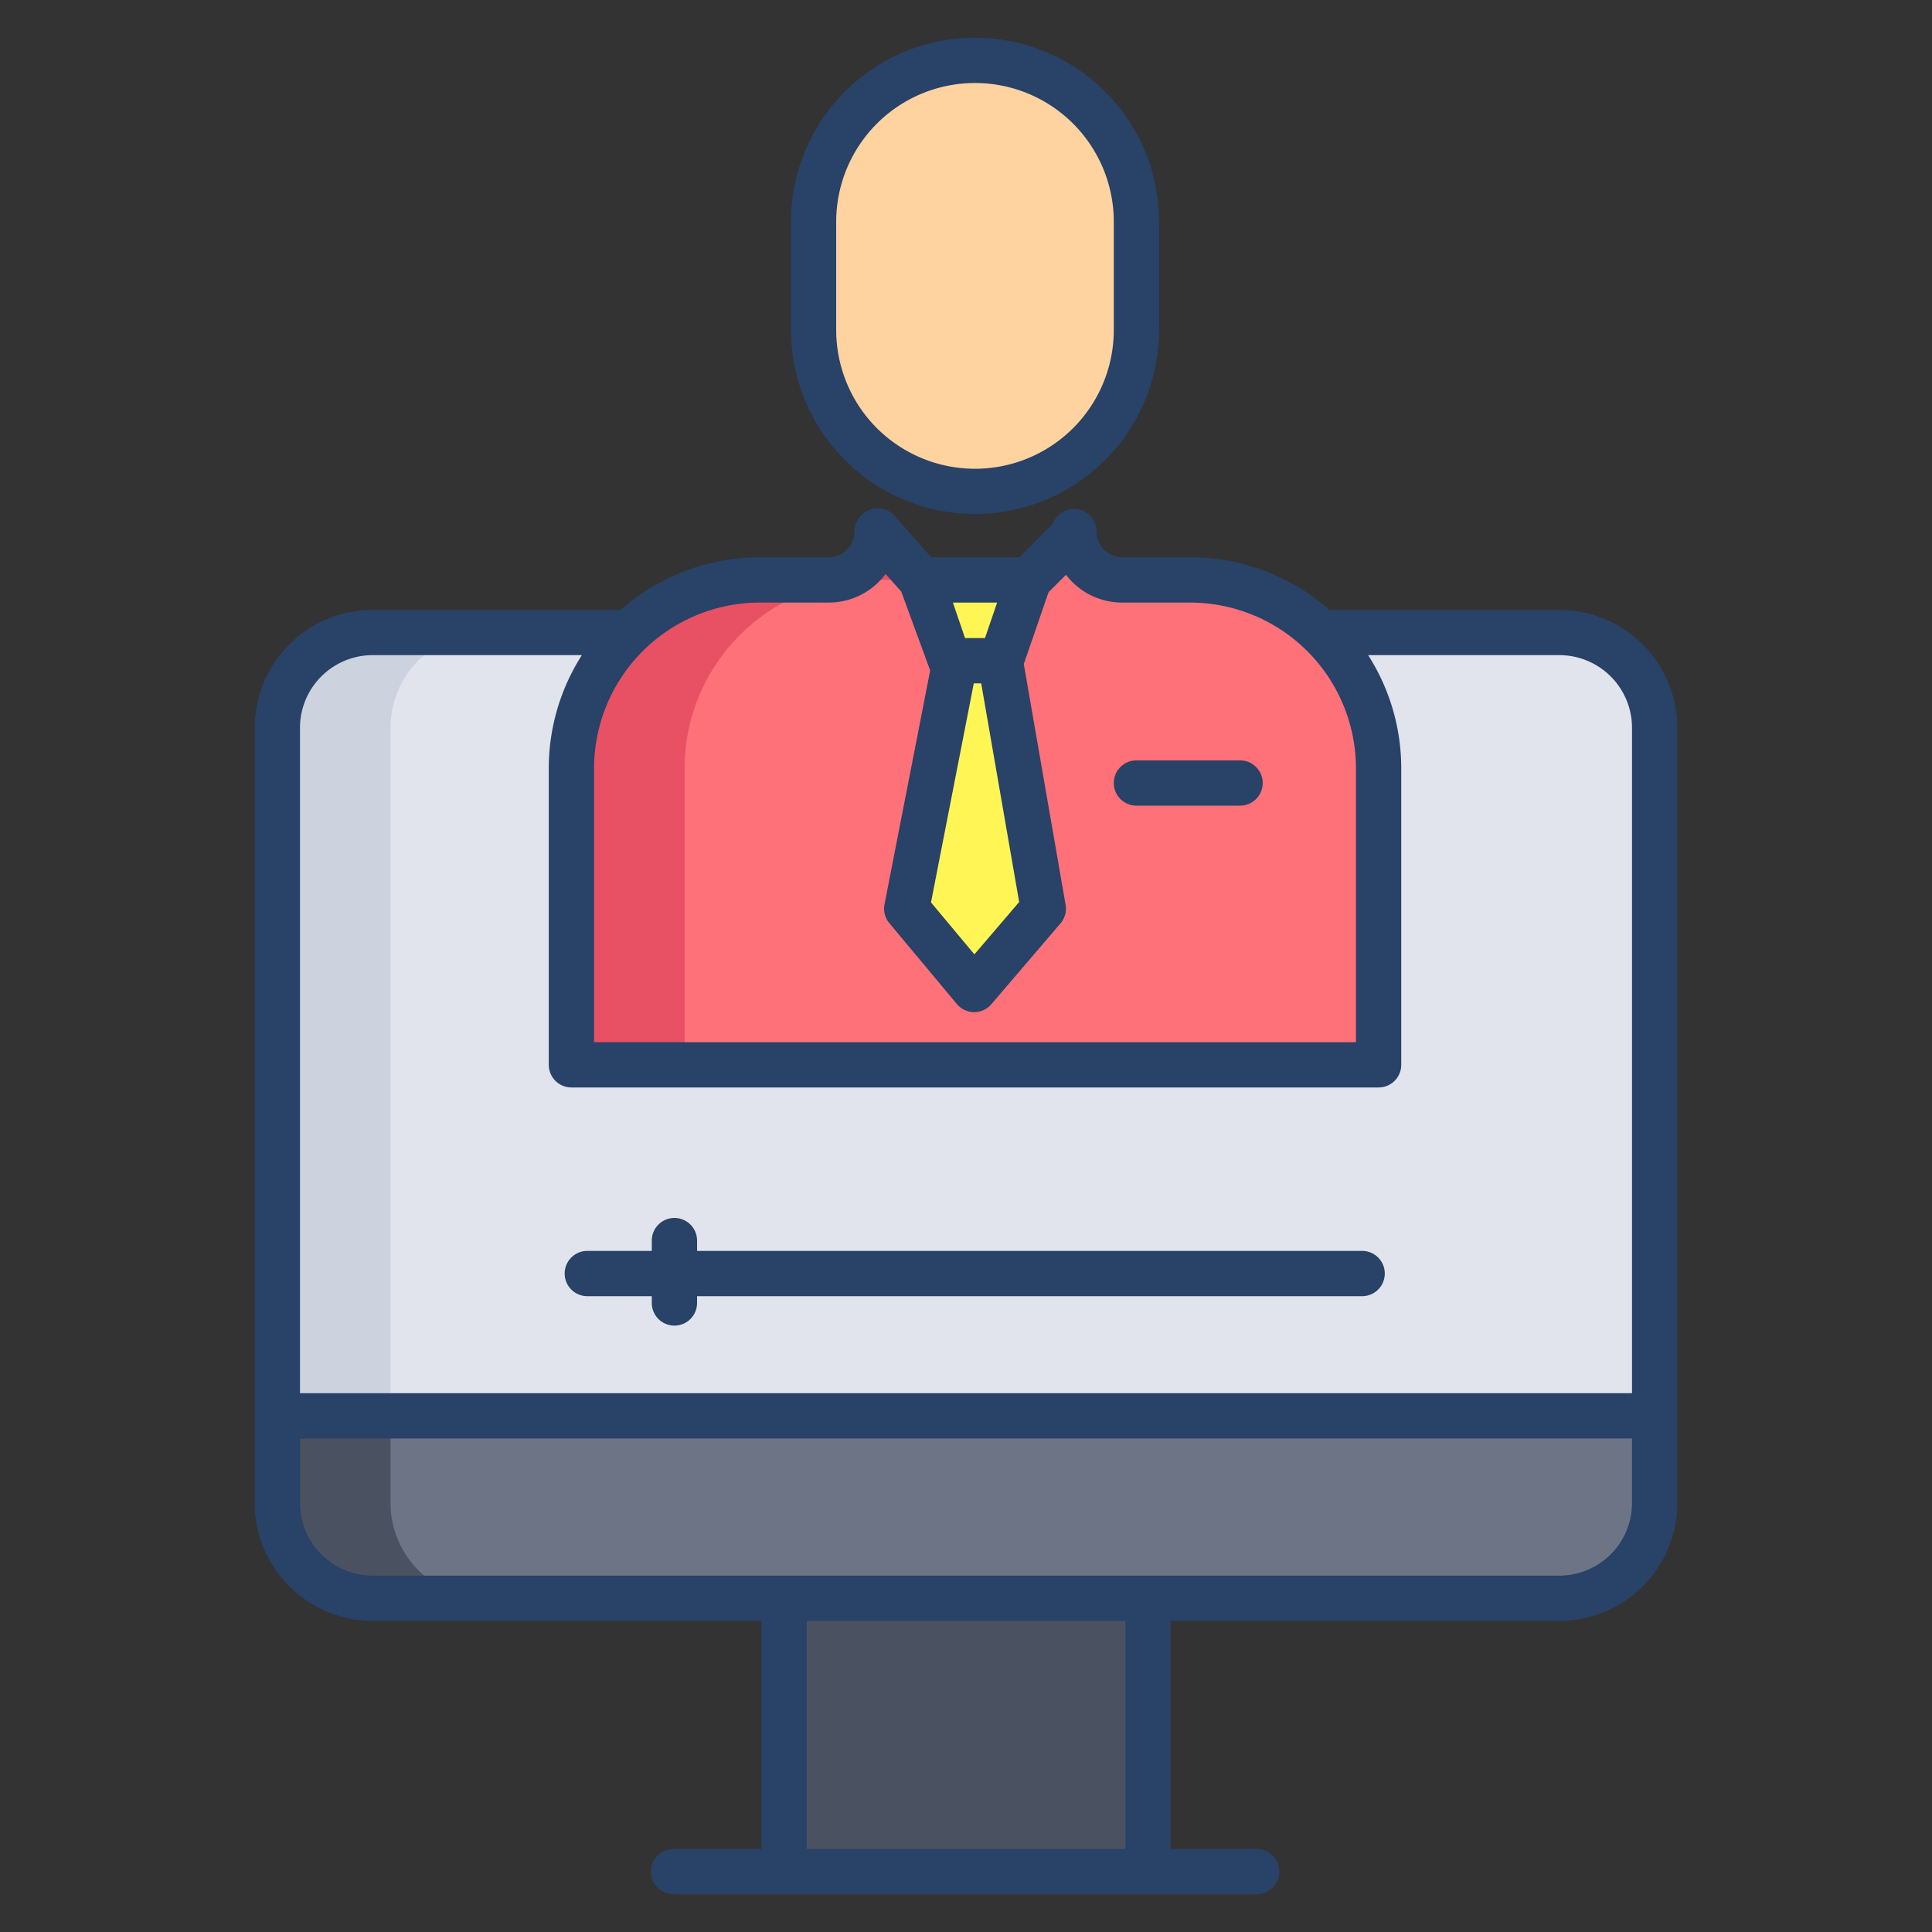 <svg id="Layer_1" height="512" viewBox="0 0 512 512" width="512" xmlns="http://www.w3.org/2000/svg" data-name="Layer 1"><rect x="0" y="0" width="512" height="512" fill="#333333" stroke="none"/><path d="m207.77 423.561h96.46v72.44h-96.46z" fill="#4a5160"/><path d="m301.17 58.781v28.66a42.785 42.785 0 1 1 -85.57 0v-28.66a42.785 42.785 0 0 1 85.57 0z" fill="#ffd39f"/><path d="m73.5 375.211v23.069a25.248 25.248 0 0 0 25.21 25.28h314.58a25.248 25.248 0 0 0 25.21-25.28v-23.069z" fill="#6d7486"/><path d="m413.29 167.621h-314.58a25.246 25.246 0 0 0 -25.21 25.269v182.321h365v-182.321a25.246 25.246 0 0 0 -25.21-25.269z" fill="#e2e4ed"/><path d="m350.01 167.621a49.687 49.687 0 0 0 -34.58-13.941h-18.03a12.8 12.8 0 0 1 -12.8-12.809l-.32 1.17-11.63 11.639h-28.52l-11.54-12.969-.16.16a12.8 12.8 0 0 1 -12.8 12.809h-18.29a49.962 49.962 0 0 0 -49.91 49.98v78.531h213.92v-78.531a49.828 49.828 0 0 0 -15.34-36.039z" fill="#ff7178"/><path d="m272.65 153.681-6.59 19.26a2.856 2.856 0 0 1 -2.77 2.16h-9.81c-.12 0-.24-.01-.35-.02a2.823 2.823 0 0 1 -2.41-2.14l-6.59-19.26z" fill="#fff655"/><path d="m264.07 175.1 11.41 65.7-18.31 21.41-17.88-21.41 12.84-65.72c.11.01.23.02.35.02z" fill="#fff655"/><path d="m103.5 398.28v-23.069h-30v23.069a25.248 25.248 0 0 0 25.21 25.28h30a25.248 25.248 0 0 1 -25.21-25.28z" fill="#4a5160"/><path d="m128.71 167.621h-30a25.246 25.246 0 0 0 -25.21 25.269v182.321h30v-182.321a25.246 25.246 0 0 1 25.21-25.269z" fill="#ccd3df"/><path d="m196.77 167.621a49.681 49.681 0 0 1 34.57-13.941h12.79l-11.54-12.969-.16.16a12.8 12.8 0 0 1 -12.8 12.809h-18.29a49.962 49.962 0 0 0 -49.91 49.98v78.531h30v-78.531a49.828 49.828 0 0 1 15.34-36.039z" fill="#e75163"/><g fill="#284268"><path d="m413.286 161.621h-60.994a55.633 55.633 0 0 0 -36.86-13.937h-18.032a6.814 6.814 0 0 1 -6.8-6.814 6 6 0 0 0 -11.667-1.973l-8.776 8.787h-23.338l-9.743-10.962a6 6 0 0 0 -8.733-.25l-.161.161a6 6 0 0 0 -1.751 4.237 6.814 6.814 0 0 1 -6.8 6.814h-18.29a55.631 55.631 0 0 0 -36.86 13.937h-65.767a31.279 31.279 0 0 0 -31.214 31.273v205.39a31.279 31.279 0 0 0 31.214 31.273h103.052v60.443h-23.261a6 6 0 0 0 0 12h154.527a6 6 0 0 0 0-12h-22.8v-60.443h103.054a31.279 31.279 0 0 0 31.214-31.273v-205.39a31.279 31.279 0 0 0 -31.214-31.273zm-149.034-1.937-3.223 9.417h-5.285l-3.223-9.417zm-6.19 21.417h1.965l10.062 57.941-11.866 13.876-11.5-13.774zm-100.634 22.556a43.993 43.993 0 0 1 43.914-43.973h18.29a18.777 18.777 0 0 0 15.068-7.574l4.141 4.658 7.663 20.918-12.1 61.961a6 6 0 0 0 1.283 5l17.877 21.417a6 6 0 0 0 4.57 2.155h.036a6 6 0 0 0 4.56-2.1l18.313-21.419a6 6 0 0 0 1.352-4.926l-11.079-63.792 6.559-19.037 4.617-4.623a18.786 18.786 0 0 0 14.311 7.357c.112 0 .225.009.339.009h18.29a43.993 43.993 0 0 1 43.914 43.973v72.531h-201.918zm140.806 286.343h-84.468v-60.443h84.468zm134.266-91.716a19.265 19.265 0 0 1 -19.214 19.273h-314.572a19.265 19.265 0 0 1 -19.214-19.273v-17.075h353zm0-29.075h-353v-176.315a19.265 19.265 0 0 1 19.214-19.273h55.486a55.663 55.663 0 0 0 -8.769 30.036v78.531a6 6 0 0 0 6 6h213.915a6 6 0 0 0 6-6v-78.531a55.664 55.664 0 0 0 -8.77-30.036h50.71a19.265 19.265 0 0 1 19.214 19.273z"/><path d="m155.644 343.5h17.088v1.8a6 6 0 0 0 12 0v-1.8h176.25a6 6 0 0 0 0-12h-176.25v-2.73a6 6 0 0 0 -12 0v2.73h-17.088a6 6 0 0 0 0 12z"/><path d="m258.387 136.226a48.838 48.838 0 0 0 48.783-48.783v-28.66a48.783 48.783 0 0 0 -97.566 0v28.66a48.838 48.838 0 0 0 48.783 48.783zm-36.787-77.443a36.783 36.783 0 0 1 73.566 0v28.66a36.783 36.783 0 0 1 -73.566 0z"/><path d="m301.17 213.508h27.459a6 6 0 0 0 0-12h-27.459a6 6 0 0 0 0 12z"/></g></svg>